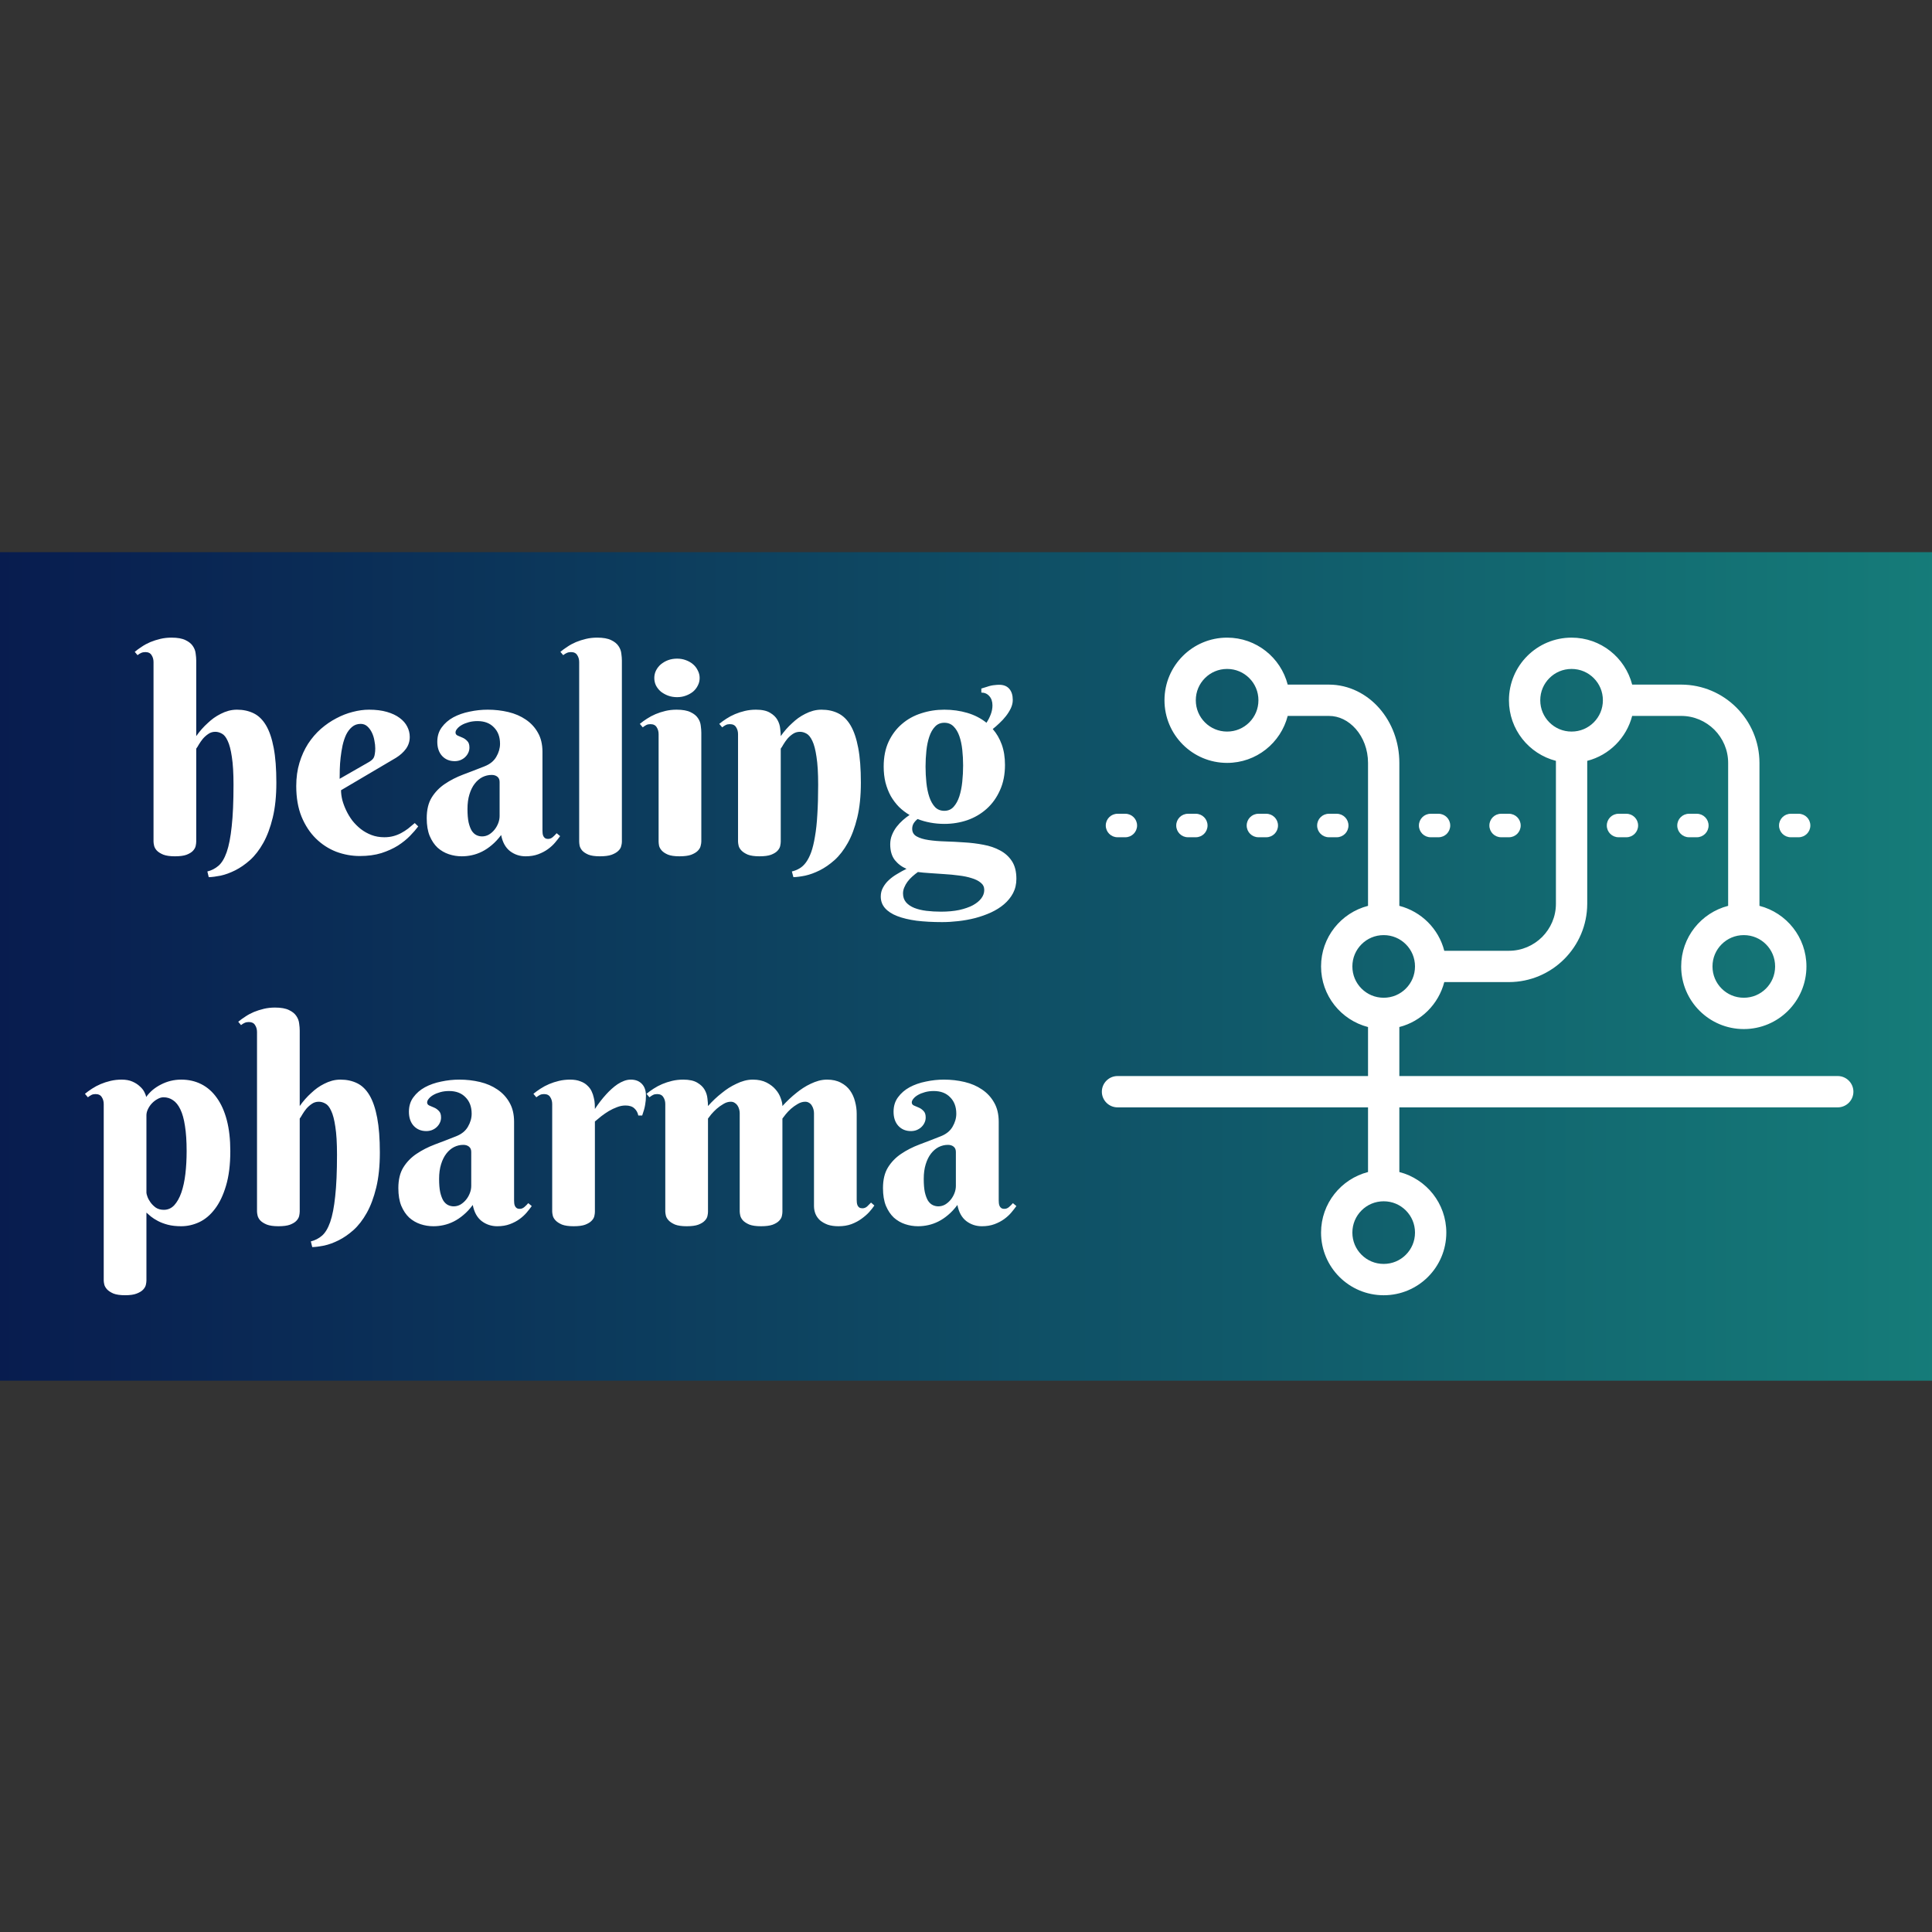 <svg version="1.1" xmlns="http://www.w3.org/2000/svg" viewBox="0 0 250 250"><rect x="0" y="0" width="250" height="250" fill="#333333" stroke="none"/><desc>Created with Snap</desc><defs><linearGradient x1="-490.2" y1="-1085.2" x2="6480.759" y2="-1085.2" gradientUnits="userSpaceOnUse" id="linearGradientSkpz88xlx2c9"><stop offset="0%" stop-color="#081c4f"></stop><stop offset="100%" stop-color="#157c79"></stop></linearGradient></defs><g transform="matrix(0.036,0,0,0.036,17.58,110.517)"><rect x="-490.2" y="-1085.2" width="6970.959" height="2978.1" fill="url('#linearGradientSkpz88xlx2c9')"></rect><g transform="matrix(10.992,0,0,10.992,3415.933,-1059.403)"><path d="M58.88 90.88c2.125 0 3.84-1.715 3.84-3.84s-1.715-3.84-3.84-3.84h-2.56c-2.125 0-3.84 1.715-3.84 3.84s1.715 3.84 3.84 3.84h2.56z" fill="#ffffff" style=""></path><path d="M35.84 90.88c2.125 0 3.84-1.715 3.84-3.84s-1.715-3.84-3.84-3.84h-2.56c-2.125 0-3.84 1.715-3.84 3.84s1.715 3.84 3.84 3.84h2.56z" fill="#ffffff" style=""></path><path d="M81.92 90.88c2.125 0 3.84-1.715 3.84-3.84s-1.715-3.84-3.84-3.84h-2.56c-2.125 0-3.84 1.715-3.84 3.84s1.715 3.84 3.84 3.84h2.56z" fill="#ffffff" style=""></path><path d="M10.24 90.88h2.56c2.125 0 3.84-1.715 3.84-3.84s-1.715-3.84-3.84-3.84h-2.56c-2.125 0-3.84 1.715-3.84 3.84s1.715 3.84 3.84 3.84z" fill="#ffffff" style=""></path><path d="M112.64 90.88h2.56c2.125 0 3.84-1.715 3.84-3.84s-1.715-3.84-3.84-3.84h-2.56c-2.125 0-3.84 1.715-3.84 3.84s1.715 3.84 3.84 3.84z" fill="#ffffff" style=""></path><path d="M135.68 90.88h2.56c2.125 0 3.84-1.715 3.84-3.84s-1.715-3.84-3.84-3.84h-2.56c-2.125 0-3.84 1.715-3.84 3.84s1.715 3.84 3.84 3.84z" fill="#ffffff" style=""></path><path d="M203.52 87.040c0-2.125-1.715-3.84-3.84-3.84h-2.56c-2.125 0-3.84 1.715-3.84 3.84s1.715 3.84 3.84 3.84h2.56c2.125 0 3.84-1.715 3.84-3.84z" fill="#ffffff" style=""></path><path d="M174.080 83.2c-2.125 0-3.84 1.715-3.84 3.84s1.715 3.84 3.84 3.84h2.56c2.125 0 3.84-1.715 3.84-3.84s-1.715-3.84-3.84-3.84h-2.56z" fill="#ffffff" style=""></path><path d="M230.4 90.88h2.56c2.125 0 3.84-1.715 3.84-3.84s-1.715-3.84-3.84-3.84h-2.56c-2.125 0-3.84 1.715-3.84 3.84s1.715 3.84 3.84 3.84z" fill="#ffffff" style=""></path><path d="M245.76 168.96h-143.36v-16.025c7.194-1.843 12.826-7.501 14.695-14.695h21.145c14.106-0.025 25.575-11.495 25.6-25.6v-46.745c7.194-1.843 12.826-7.501 14.695-14.694h16.025c4.224 0 8.038 1.715 10.855 4.505 2.791 2.816 4.506 6.63 4.506 10.854v46.746c-8.832 2.278-15.36 10.266-15.36 19.815 0 11.315 9.165 20.48 20.48 20.48s20.48-9.165 20.48-20.48c0-9.549-6.528-17.536-15.36-19.814v-46.746c-0.025-14.105-11.494-25.575-25.6-25.6h-16.025c-2.279-8.832-10.266-15.36-19.815-15.36-11.315 0-20.48 9.165-20.48 20.48 0 9.549 6.528 17.536 15.36 19.814v46.745c0 4.224-1.715 8.038-4.506 10.855-2.816 2.79-6.631 4.506-10.855 4.506h-21.145c-1.843-7.194-7.501-12.826-14.695-14.695v-46.745c0-6.861-2.432-13.159-6.528-17.843-4.070-4.659-9.959-7.757-16.512-7.757-4.941 0-9.421 0-12.647 0-0.281 0-0.537 0-0.819 0-2.279-8.832-10.266-15.36-19.814-15.36-11.315 0-20.48 9.165-20.48 20.48s9.165 20.48 20.48 20.48c9.549 0 17.536-6.528 19.814-15.36 0.256 0 0.537 0 0.819 0 3.251 0 7.731 0 12.647 0 3.302 0 6.374 1.511 8.806 4.275 2.406 2.739 3.993 6.681 3.993 11.085v46.746c-8.832 2.278-15.36 10.266-15.36 19.815s6.528 17.536 15.36 19.815v16.025h-81.92c-2.816 0-5.12 2.304-5.12 5.12s2.304 5.12 5.12 5.12h81.92v21.145c-8.832 2.279-15.36 10.266-15.36 19.815 0 11.315 9.165 20.48 20.48 20.48s20.48-9.165 20.48-20.48c0-9.549-6.528-17.536-15.36-19.815v-21.145h143.36c2.816 0 5.12-2.304 5.12-5.12s-2.304-5.12-5.12-5.12zM225.28 133.12c0 2.841-1.126 5.376-2.995 7.245s-4.403 2.995-7.245 2.995c-2.841 0-5.376-1.126-7.245-2.995s-2.995-4.403-2.995-7.245c0-2.841 1.126-5.376 2.995-7.245s4.403-2.995 7.245-2.995c2.841 0 5.376 1.127 7.245 2.995s2.995 4.403 2.995 7.245zM148.48 46.080c0-2.841 1.126-5.376 2.995-7.245s4.403-2.995 7.245-2.995c2.841 0 5.376 1.127 7.245 2.995s2.995 4.403 2.995 7.245c0 2.841-1.126 5.376-2.995 7.245s-4.403 2.995-7.245 2.995c-2.841 0-5.376-1.127-7.245-2.995s-2.995-4.403-2.995-7.245zM53.325 53.325c-1.869 1.869-4.403 2.995-7.245 2.995s-5.376-1.127-7.245-2.995c-1.869-1.869-2.995-4.403-2.995-7.245s1.127-5.376 2.995-7.245c1.869-1.869 4.403-2.995 7.245-2.995s5.376 1.127 7.245 2.995c1.869 1.869 2.995 4.403 2.995 7.245s-1.127 5.376-2.995 7.245zM87.040 133.12c0-2.841 1.127-5.376 2.995-7.245s4.403-2.995 7.245-2.995c2.841 0 5.376 1.127 7.245 2.995s2.995 4.403 2.995 7.245c0 2.841-1.127 5.376-2.995 7.245s-4.403 2.995-7.245 2.995c-2.841 0-5.376-1.126-7.245-2.995s-2.995-4.403-2.995-7.245zM107.52 220.16c0 2.841-1.127 5.376-2.995 7.245s-4.403 2.995-7.245 2.995c-2.841 0-5.376-1.126-7.245-2.995s-2.995-4.403-2.995-7.245c0-2.841 1.127-5.376 2.995-7.245s4.403-2.995 7.245-2.995c2.841 0 5.376 1.126 7.245 2.995s2.995 4.403 2.995 7.245z" fill="#ffffff" style=""></path><desc>Created with Snap</desc><defs></defs></g><g><g transform="matrix(0.5,0,0,-0.5,0,0)"><path d="M434 1391L434 848Q471 901 518 943Q537 961 560 978Q584 995 610 1008Q637 1022 666 1030Q696 1038 727 1038Q794 1038 847 1012Q900 986 936 925Q972 864 991 763Q1010 663 1010 514Q1010 369 984 262Q958 155 916 80Q874 5 821 -43Q768 -90 714 -117Q660 -144 610 -155Q560 -165 524 -166L514 -125Q559 -114 594 -84Q629 -54 653 14Q677 83 689 199Q702 315 702 498Q702 624 690 699Q679 775 660 814Q642 854 618 866Q595 879 571 879Q542 879 520 863Q498 848 481 828Q465 808 453 788Q442 768 434 758L434 90Q434 77 430 58Q426 40 410 23Q395 7 364 -5Q334 -16 281 -16Q228 -16 197 -4Q166 9 150 26Q135 43 131 61Q127 79 127 90L127 1380Q127 1409 113 1430Q100 1452 68 1452Q51 1452 38 1446Q26 1441 12 1430L-8 1454Q15 1473 43 1491Q71 1510 104 1524Q138 1538 176 1547Q214 1556 256 1556Q321 1556 357 1538Q393 1521 410 1495Q427 1470 430 1441Q434 1413 434 1391ZM1870 692L1475 459Q1475 427 1484 389Q1494 352 1512 314Q1530 276 1556 241Q1583 207 1617 180Q1652 153 1694 137Q1736 121 1786 121Q1821 121 1851 129Q1881 137 1907 151Q1933 165 1957 183Q1981 202 2005 223L2030 199Q2007 168 1971 131Q1935 94 1884 61Q1833 29 1765 7Q1697 -14 1610 -14Q1523 -14 1440 17Q1358 49 1294 112Q1230 175 1191 269Q1153 363 1153 489Q1153 580 1176 656Q1199 732 1238 793Q1278 854 1330 900Q1383 946 1441 976Q1499 1007 1559 1022Q1620 1038 1676 1038Q1750 1038 1805 1022Q1860 1006 1896 979Q1933 952 1951 916Q1969 881 1969 842Q1969 795 1942 757Q1915 720 1870 692ZM1465 541L1676 662Q1689 670 1697 677Q1706 685 1711 695Q1716 706 1718 721Q1721 737 1721 760Q1721 785 1715 815Q1710 846 1697 873Q1684 900 1664 918Q1644 936 1616 936Q1580 936 1554 914Q1529 893 1512 859Q1496 825 1486 781Q1477 738 1472 694Q1467 650 1466 609Q1465 569 1465 541ZM2615 274L2615 518Q2615 543 2599 556Q2583 569 2558 569Q2523 569 2491 553Q2460 537 2436 506Q2412 475 2398 429Q2384 384 2384 324Q2384 266 2392 228Q2401 190 2415 167Q2430 145 2449 136Q2468 127 2489 127Q2515 127 2538 140Q2561 154 2578 175Q2595 196 2605 222Q2615 248 2615 274ZM2456 956Q2422 956 2393 948Q2364 940 2343 928Q2322 916 2310 901Q2298 887 2298 874Q2298 859 2313 852Q2329 846 2348 837Q2367 829 2382 813Q2398 798 2398 766Q2398 745 2389 727Q2381 710 2366 696Q2352 683 2332 675Q2313 668 2292 668Q2236 668 2201 706Q2167 744 2167 807Q2167 868 2199 911Q2231 955 2282 983Q2334 1011 2399 1024Q2464 1038 2529 1038Q2607 1038 2678 1021Q2749 1004 2803 967Q2858 930 2890 873Q2923 816 2923 735L2923 170Q2923 161 2924 150Q2925 139 2929 130Q2933 121 2941 115Q2949 109 2964 109Q2982 109 2997 122Q3013 136 3025 150L3050 129Q3035 108 3014 83Q2993 58 2963 36Q2933 14 2893 -1Q2853 -16 2802 -16Q2739 -16 2690 21Q2641 59 2626 137Q2594 94 2559 65Q2525 36 2489 18Q2453 0 2416 -8Q2380 -16 2343 -16Q2295 -16 2250 -1Q2205 14 2169 46Q2134 79 2112 131Q2091 183 2091 258Q2091 349 2127 407Q2163 465 2221 504Q2280 544 2354 572Q2429 600 2507 631Q2565 654 2591 699Q2618 745 2618 793Q2618 867 2574 911Q2531 956 2456 956ZM3494 1391L3494 88Q3494 75 3489 57Q3485 39 3468 23Q3452 7 3420 -5Q3389 -16 3336 -16Q3283 -16 3253 -4Q3223 9 3208 26Q3194 43 3190 61Q3187 79 3187 90L3187 1380Q3187 1409 3173 1430Q3160 1452 3128 1452Q3111 1452 3098 1446Q3086 1441 3072 1430L3052 1454Q3075 1473 3103 1491Q3131 1510 3164 1524Q3198 1538 3236 1547Q3274 1556 3316 1556Q3381 1556 3417 1538Q3453 1521 3470 1495Q3487 1470 3490 1441Q3494 1413 3494 1391ZM4065 872L4065 90Q4065 77 4060 58Q4056 40 4039 23Q4023 7 3992 -5Q3961 -16 3908 -16Q3855 -16 3825 -4Q3795 9 3780 26Q3765 43 3761 61Q3758 79 3758 90L3758 862Q3758 891 3744 912Q3731 934 3699 934Q3682 934 3670 928Q3658 922 3644 911L3623 936Q3646 955 3674 973Q3703 992 3736 1006Q3769 1020 3807 1029Q3845 1038 3887 1038Q3952 1038 3988 1020Q4024 1003 4041 977Q4058 952 4061 923Q4065 894 4065 872ZM3727 1266Q3727 1294 3739 1319Q3752 1345 3774 1364Q3797 1383 3826 1394Q3856 1405 3891 1405Q3925 1405 3954 1394Q3984 1383 4006 1364Q4028 1345 4040 1319Q4053 1294 4053 1266Q4053 1237 4040 1212Q4028 1187 4006 1168Q3984 1150 3954 1139Q3925 1128 3891 1128Q3856 1128 3826 1139Q3797 1150 3774 1168Q3752 1187 3739 1212Q3727 1237 3727 1266ZM4905 498Q4905 624 4893 699Q4882 775 4863 814Q4844 854 4821 866Q4798 879 4774 879Q4745 879 4722 863Q4700 848 4683 828Q4667 808 4655 788Q4644 768 4636 758L4636 90Q4636 77 4632 58Q4628 40 4612 23Q4597 7 4566 -5Q4536 -16 4483 -16Q4430 -16 4399 -4Q4369 9 4353 26Q4337 43 4333 61Q4329 79 4329 90L4329 862Q4329 891 4315 912Q4302 934 4270 934Q4253 934 4241 928Q4229 922 4215 911L4194 936Q4217 955 4245 973Q4274 992 4307 1006Q4340 1020 4378 1029Q4416 1038 4458 1038Q4523 1038 4559 1016Q4595 995 4612 965Q4629 935 4632 902Q4636 870 4636 848Q4673 901 4720 943Q4739 961 4762 978Q4786 995 4812 1008Q4839 1022 4868 1030Q4898 1038 4929 1038Q4997 1038 5049 1012Q5102 986 5138 925Q5174 864 5193 763Q5212 663 5212 514Q5212 369 5186 262Q5160 155 5118 80Q5076 5 5023 -43Q4970 -90 4916 -117Q4862 -144 4812 -155Q4763 -165 4727 -166L4716 -125Q4746 -118 4771 -103Q4797 -88 4818 -59Q4839 -30 4855 14Q4871 59 4882 126Q4894 193 4899 284Q4905 376 4905 498ZM5376 629Q5376 731 5411 807Q5447 884 5507 935Q5567 987 5646 1012Q5725 1038 5812 1038Q5899 1038 5977 1015Q6055 992 6115 944Q6134 973 6146 1005Q6158 1037 6158 1069Q6158 1111 6135 1136Q6113 1161 6078 1161L6078 1190Q6100 1197 6117 1202Q6134 1208 6148 1211Q6162 1214 6176 1215Q6190 1217 6207 1217Q6254 1217 6279 1188Q6304 1159 6304 1108Q6304 1078 6290 1048Q6276 1019 6255 992Q6234 965 6208 941Q6183 917 6160 899Q6202 851 6225 787Q6248 723 6248 641Q6248 538 6212 459Q6177 380 6117 326Q6057 272 5978 244Q5899 217 5812 217Q5761 217 5712 226Q5663 235 5620 252Q5604 240 5592 222Q5581 204 5581 182Q5581 145 5613 127Q5645 109 5698 101Q5751 93 5818 91Q5885 89 5955 84Q6026 80 6093 67Q6160 55 6213 26Q6266 -2 6298 -51Q6330 -100 6330 -178Q6330 -235 6306 -281Q6282 -326 6241 -361Q6201 -395 6147 -420Q6094 -444 6034 -460Q5975 -475 5913 -482Q5852 -489 5796 -489Q5694 -489 5612 -479Q5531 -468 5474 -446Q5417 -424 5386 -389Q5355 -354 5355 -305Q5355 -270 5371 -241Q5387 -211 5413 -187Q5440 -162 5473 -143Q5506 -123 5540 -106Q5490 -85 5456 -43Q5423 0 5423 70Q5423 107 5436 138Q5449 170 5469 196Q5490 223 5514 244Q5539 266 5562 281Q5521 305 5486 339Q5452 374 5427 417Q5403 461 5389 514Q5376 567 5376 629ZM5947 637Q5947 695 5941 750Q5935 805 5920 848Q5905 891 5879 917Q5853 944 5812 944Q5771 944 5745 916Q5719 889 5704 844Q5689 800 5683 743Q5677 687 5677 629Q5677 570 5683 513Q5689 456 5704 411Q5719 366 5745 338Q5771 311 5812 311Q5853 311 5879 340Q5905 369 5920 415Q5935 462 5941 520Q5947 578 5947 637ZM6099 -258Q6099 -226 6074 -206Q6049 -185 6008 -173Q5968 -160 5916 -154Q5865 -147 5812 -144Q5759 -140 5709 -137Q5659 -134 5622 -129Q5601 -144 5581 -162Q5562 -179 5547 -199Q5533 -218 5524 -240Q5515 -261 5515 -283Q5515 -321 5537 -347Q5559 -372 5596 -387Q5634 -402 5683 -408Q5733 -414 5788 -414Q5861 -414 5919 -402Q5977 -389 6017 -368Q6057 -346 6078 -318Q6099 -290 6099 -258Z" fill="#ffffff" style=""></path></g></g><g transform="matrix(1,0,0,1,-184,1329.7)"><g transform="matrix(0.5,0,0,-0.5,0,0)"><path d="M137 -406L137 862Q137 891 123 912Q110 934 78 934Q61 934 49 928Q37 922 23 911L2 936Q25 955 53 973Q82 992 115 1006Q148 1020 186 1029Q224 1038 266 1038Q311 1038 343 1024Q375 1010 396 990Q418 971 429 949Q440 928 442 913Q462 941 489 964Q517 987 549 1003Q582 1020 618 1029Q655 1038 694 1038Q774 1038 839 1005Q904 972 950 907Q997 842 1022 746Q1047 650 1047 524Q1047 378 1016 275Q986 173 936 108Q887 43 823 13Q760 -16 694 -16Q639 -16 597 -5Q556 6 526 22Q496 38 476 54Q456 71 444 82L444 -406Q444 -419 440 -437Q436 -455 420 -472Q405 -488 374 -500Q344 -512 291 -512Q238 -512 207 -500Q177 -487 161 -470Q145 -452 141 -435Q137 -417 137 -406ZM444 782L444 225Q444 217 451 197Q458 177 473 156Q488 135 511 118Q535 102 569 102Q613 102 644 135Q675 169 695 226Q715 284 724 360Q733 437 733 524Q733 631 721 705Q710 779 688 824Q666 870 635 890Q605 911 567 911Q545 911 523 898Q501 886 483 867Q466 849 455 826Q444 803 444 782ZM1546 1391L1546 848Q1583 901 1630 943Q1649 961 1672 978Q1696 995 1722 1008Q1749 1022 1778 1030Q1808 1038 1839 1038Q1906 1038 1959 1012Q2012 986 2048 925Q2084 864 2103 763Q2122 663 2122 514Q2122 369 2096 262Q2070 155 2028 80Q1986 5 1933 -43Q1880 -90 1826 -117Q1772 -144 1722 -155Q1672 -165 1636 -166L1626 -125Q1671 -114 1706 -84Q1741 -54 1765 14Q1789 83 1801 199Q1814 315 1814 498Q1814 624 1802 699Q1791 775 1772 814Q1754 854 1730 866Q1707 879 1683 879Q1654 879 1632 863Q1610 848 1593 828Q1577 808 1565 788Q1554 768 1546 758L1546 90Q1546 77 1542 58Q1538 40 1522 23Q1507 7 1476 -5Q1446 -16 1393 -16Q1340 -16 1309 -4Q1278 9 1262 26Q1247 43 1243 61Q1239 79 1239 90L1239 1380Q1239 1409 1225 1430Q1212 1452 1180 1452Q1163 1452 1150 1446Q1138 1441 1124 1430L1104 1454Q1127 1473 1155 1491Q1183 1510 1216 1524Q1250 1538 1288 1547Q1326 1556 1368 1556Q1433 1556 1469 1538Q1505 1521 1522 1495Q1539 1470 1542 1441Q1546 1413 1546 1391ZM2779 274L2779 518Q2779 543 2763 556Q2747 569 2722 569Q2687 569 2655 553Q2624 537 2600 506Q2576 475 2562 429Q2548 384 2548 324Q2548 266 2556 228Q2565 190 2579 167Q2594 145 2613 136Q2632 127 2653 127Q2679 127 2702 140Q2725 154 2742 175Q2759 196 2769 222Q2779 248 2779 274ZM2620 956Q2586 956 2557 948Q2528 940 2507 928Q2486 916 2474 901Q2462 887 2462 874Q2462 859 2477 852Q2493 846 2512 837Q2531 829 2546 813Q2562 798 2562 766Q2562 745 2553 727Q2545 710 2530 696Q2516 683 2496 675Q2477 668 2456 668Q2400 668 2365 706Q2331 744 2331 807Q2331 868 2363 911Q2395 955 2446 983Q2498 1011 2563 1024Q2628 1038 2693 1038Q2771 1038 2842 1021Q2913 1004 2967 967Q3022 930 3054 873Q3087 816 3087 735L3087 170Q3087 161 3088 150Q3089 139 3093 130Q3097 121 3105 115Q3113 109 3128 109Q3146 109 3161 122Q3177 136 3189 150L3214 129Q3199 108 3178 83Q3157 58 3127 36Q3097 14 3057 -1Q3017 -16 2966 -16Q2903 -16 2854 21Q2805 59 2790 137Q2758 94 2723 65Q2689 36 2653 18Q2617 0 2580 -8Q2544 -16 2507 -16Q2459 -16 2414 -1Q2369 14 2333 46Q2298 79 2276 131Q2255 183 2255 258Q2255 349 2291 407Q2327 465 2385 504Q2444 544 2518 572Q2593 600 2671 631Q2729 654 2755 699Q2782 745 2782 793Q2782 867 2738 911Q2695 956 2620 956ZM3668 827Q3706 885 3749 932Q3767 952 3788 971Q3809 990 3831 1005Q3854 1020 3878 1029Q3902 1038 3926 1038Q3977 1038 4006 1007Q4035 977 4035 922Q4035 888 4029 856Q4024 825 4008 780L3980 780Q3974 811 3952 831Q3930 852 3888 852Q3857 852 3827 840Q3797 829 3768 812Q3740 795 3714 775Q3689 755 3668 737L3668 88Q3668 75 3664 57Q3660 39 3644 23Q3629 7 3598 -5Q3568 -16 3515 -16Q3462 -16 3431 -4Q3401 9 3385 26Q3369 43 3365 61Q3361 79 3361 90L3361 862Q3361 891 3347 912Q3334 934 3302 934Q3285 934 3273 928Q3261 922 3247 911L3226 936Q3249 955 3277 973Q3306 992 3339 1006Q3372 1020 3410 1029Q3448 1038 3490 1038Q3533 1038 3563 1026Q3594 1015 3613 996Q3633 978 3644 955Q3655 932 3660 908Q3666 885 3667 863Q3668 842 3668 827ZM5016 758L5016 88Q5016 75 5012 57Q5008 39 4992 23Q4977 7 4946 -5Q4915 -16 4862 -16Q4809 -16 4778 -4Q4748 9 4732 26Q4717 43 4713 61Q4709 79 4709 90L4709 797Q4709 811 4705 825Q4701 840 4693 852Q4685 864 4673 871Q4661 879 4645 879Q4618 879 4592 863Q4566 848 4543 828Q4521 808 4504 788Q4488 768 4481 758L4481 88Q4481 75 4477 57Q4473 39 4457 23Q4442 7 4411 -5Q4381 -16 4328 -16Q4275 -16 4244 -4Q4214 9 4198 26Q4182 43 4178 61Q4174 79 4174 90L4174 862Q4174 891 4160 912Q4147 934 4115 934Q4098 934 4086 928Q4074 922 4060 911L4039 936Q4062 955 4090 973Q4119 992 4152 1006Q4185 1020 4223 1029Q4261 1038 4303 1038Q4368 1038 4404 1016Q4440 995 4457 965Q4474 935 4477 902Q4481 870 4481 848Q4528 901 4582 943Q4604 961 4630 978Q4657 995 4685 1008Q4713 1022 4743 1030Q4773 1038 4803 1038Q4861 1038 4902 1017Q4943 996 4968 966Q4993 937 5004 904Q5016 872 5016 848Q5064 901 5117 943Q5139 961 5165 978Q5191 995 5219 1008Q5248 1022 5277 1030Q5307 1038 5337 1038Q5395 1038 5436 1016Q5477 995 5502 960Q5527 925 5538 881Q5550 837 5550 793L5550 174Q5550 165 5551 154Q5552 144 5556 134Q5560 125 5568 119Q5577 113 5591 113Q5610 113 5625 126Q5640 140 5653 154L5677 133Q5663 112 5640 86Q5617 61 5585 38Q5554 15 5512 -1Q5471 -16 5419 -16Q5375 -16 5342 -5Q5310 7 5287 26Q5265 46 5254 72Q5243 99 5243 129L5243 797Q5243 811 5239 825Q5235 840 5227 852Q5220 864 5208 871Q5196 879 5180 879Q5153 879 5126 863Q5100 848 5077 828Q5055 808 5039 788Q5023 768 5016 758ZM6263 274L6263 518Q6263 543 6247 556Q6231 569 6206 569Q6171 569 6139 553Q6108 537 6084 506Q6060 475 6046 429Q6032 384 6032 324Q6032 266 6040 228Q6049 190 6063 167Q6078 145 6097 136Q6116 127 6137 127Q6163 127 6186 140Q6209 154 6226 175Q6243 196 6253 222Q6263 248 6263 274ZM6104 956Q6070 956 6041 948Q6012 940 5991 928Q5970 916 5958 901Q5946 887 5946 874Q5946 859 5961 852Q5977 846 5996 837Q6015 829 6030 813Q6046 798 6046 766Q6046 745 6037 727Q6029 710 6014 696Q6000 683 5980 675Q5961 668 5940 668Q5884 668 5849 706Q5815 744 5815 807Q5815 868 5847 911Q5879 955 5930 983Q5982 1011 6047 1024Q6112 1038 6177 1038Q6255 1038 6326 1021Q6397 1004 6451 967Q6506 930 6538 873Q6571 816 6571 735L6571 170Q6571 161 6572 150Q6573 139 6577 130Q6581 121 6589 115Q6597 109 6612 109Q6630 109 6645 122Q6661 136 6673 150L6698 129Q6683 108 6662 83Q6641 58 6611 36Q6581 14 6541 -1Q6501 -16 6450 -16Q6387 -16 6338 21Q6289 59 6274 137Q6242 94 6207 65Q6173 36 6137 18Q6101 0 6064 -8Q6028 -16 5991 -16Q5943 -16 5898 -1Q5853 14 5817 46Q5782 79 5760 131Q5739 183 5739 258Q5739 349 5775 407Q5811 465 5869 504Q5928 544 6002 572Q6077 600 6155 631Q6213 654 6239 699Q6266 745 6266 793Q6266 867 6222 911Q6179 956 6104 956Z" fill="#ffffff" style=""></path></g></g></g></svg>